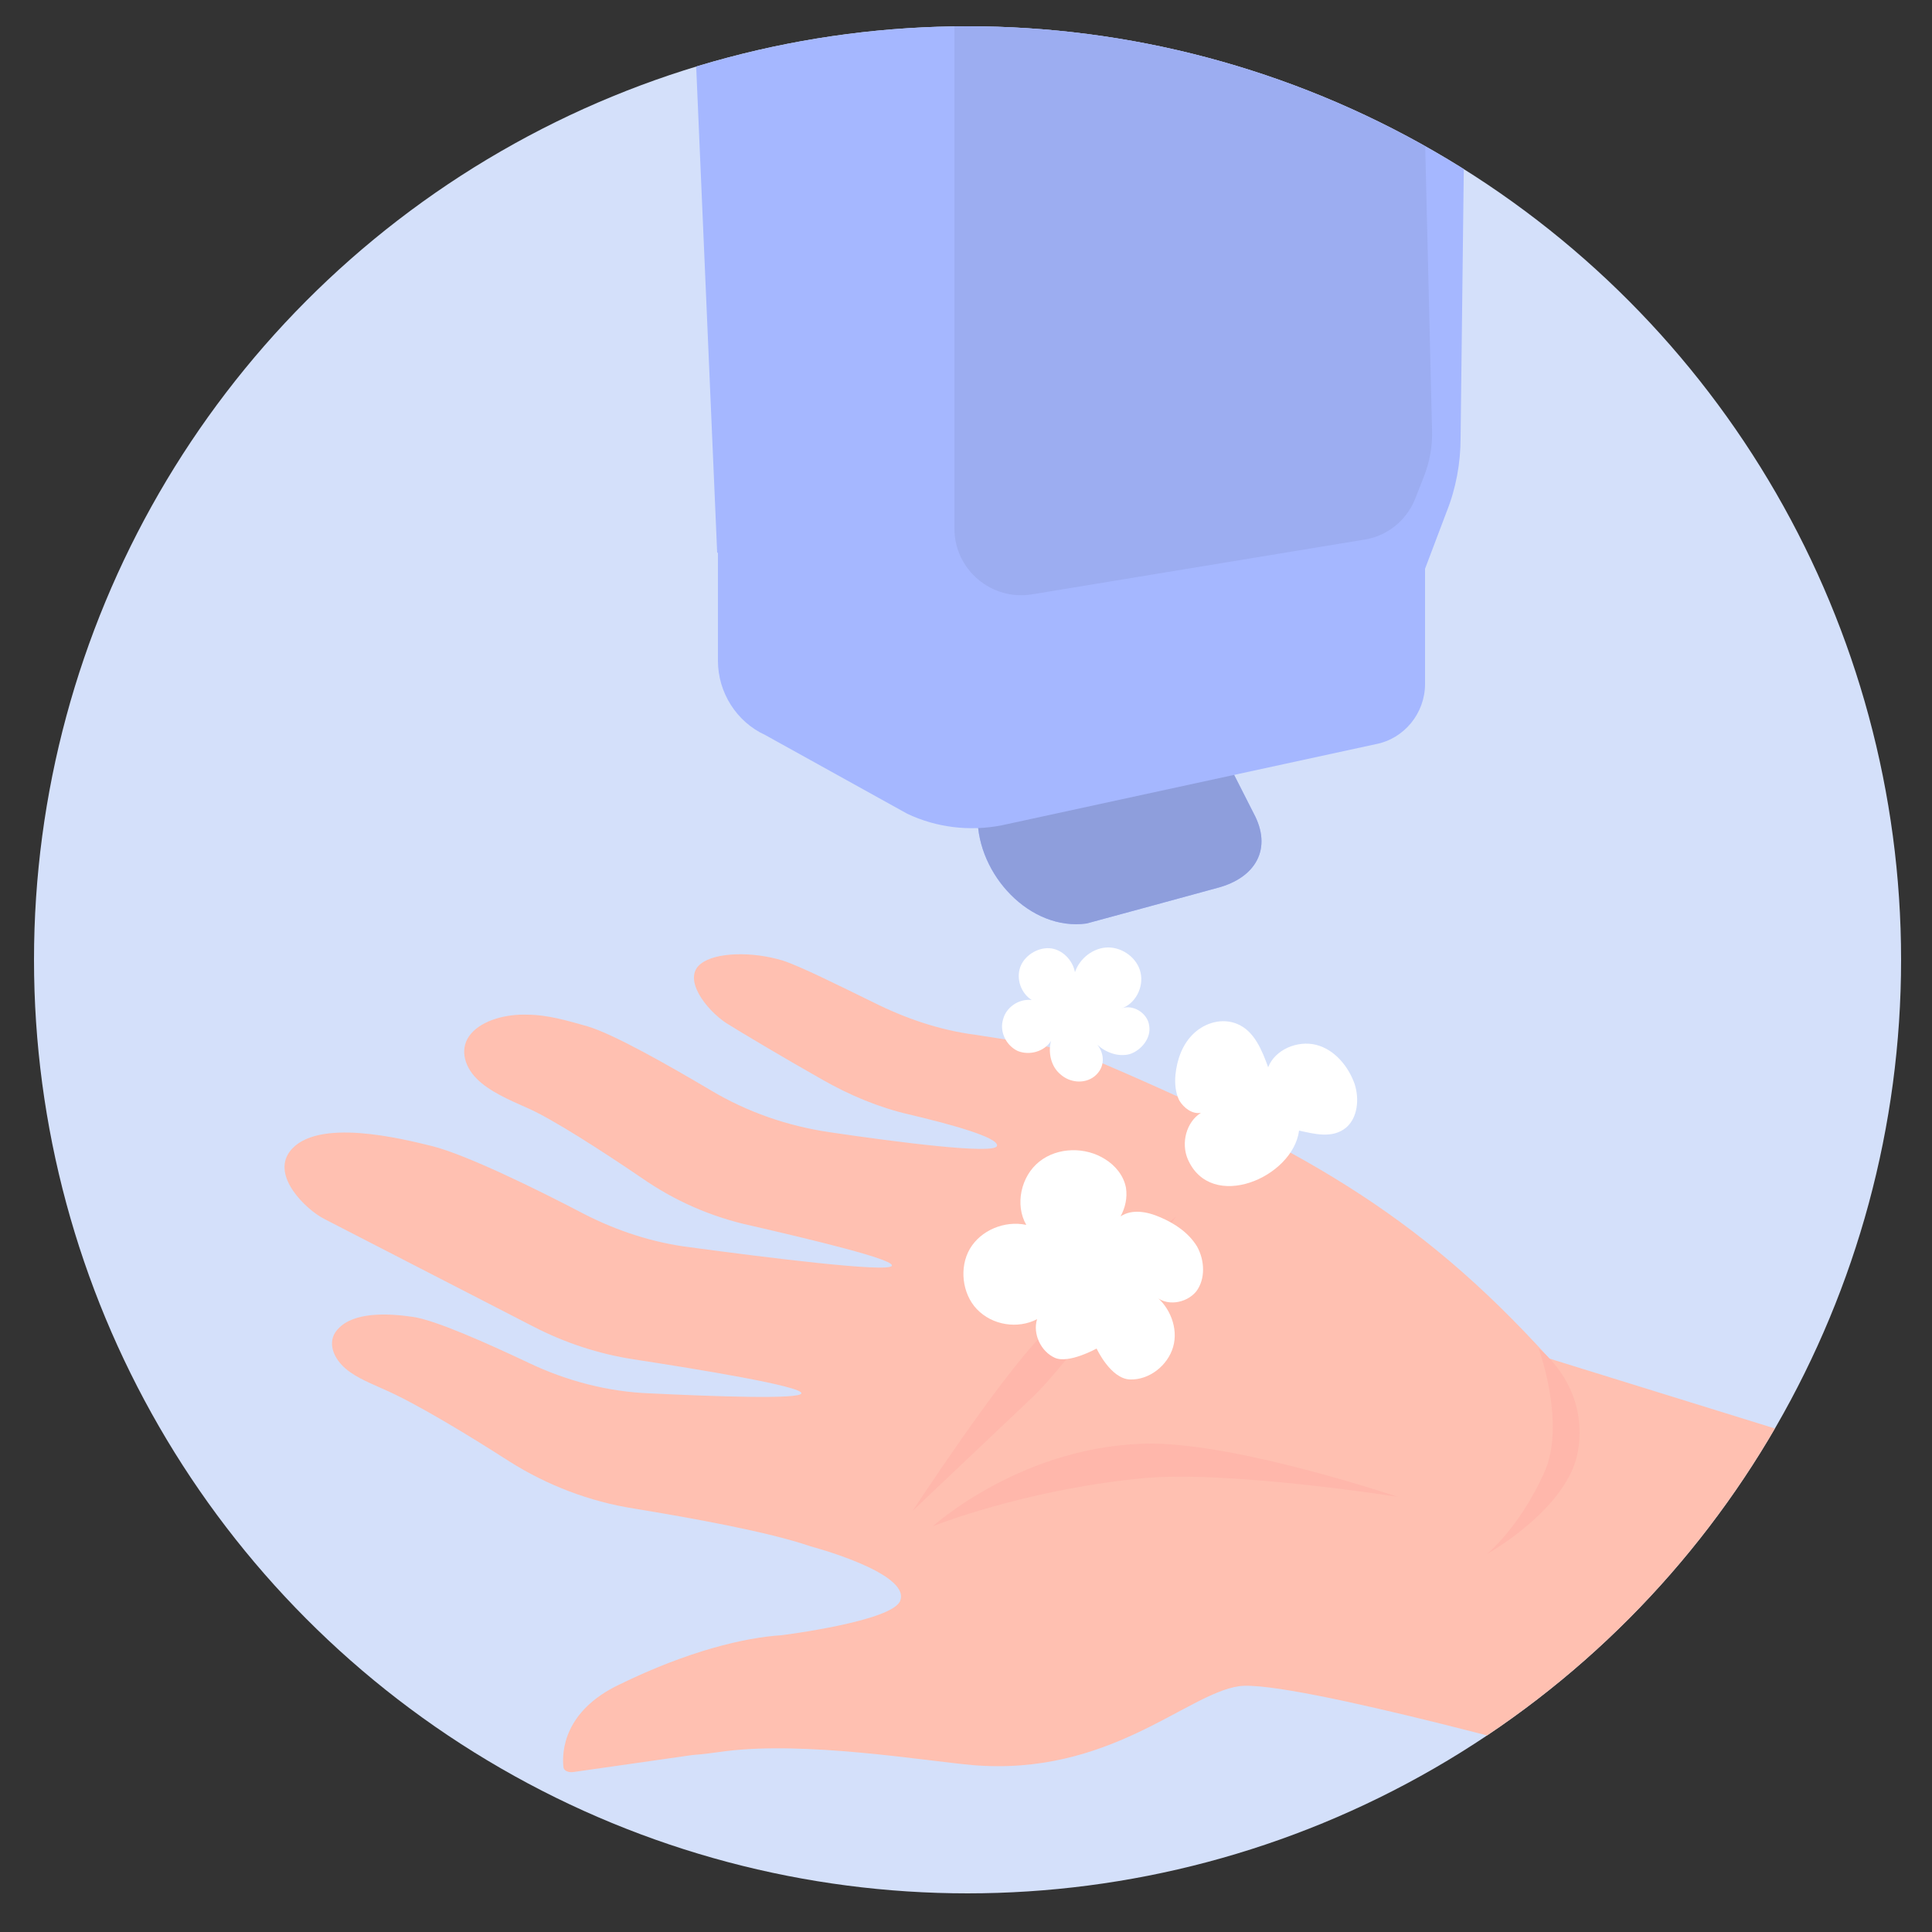 <svg xmlns="http://www.w3.org/2000/svg" xmlns:xlink="http://www.w3.org/1999/xlink" viewBox="0 0 250 250" xmlns:v="https://vecta.io/nano"><rect x="0" y="0" width="250" height="250" fill="#333333" stroke="none"/><circle cx="125.2" cy="124.2" r="120.8" fill="#d4e0fa"/><defs><circle id="A" cx="125.2" cy="124.2" r="120.8"/><path id="B" d="M159 98.9l3.2 6.3c2.5 4.6.3 8.4-4.7 9.7-.3.1-16.9 4.6-16.9 4.6-7.3 1-14.1-6.3-14.1-13.7"/></defs><clipPath id="C"><use xlink:href="#A"/></clipPath><g clip-path="url(#C)"><path d="M189.7-2.1l-.7 58.8c0 3.2-.6 6.5-1.8 9.5l-2.8 7.4-58.8 11.3c-2.6.4-5.4.1-7.8-.9l-25-12.5L89.7-.3" fill="#a5b7ff"/><path d="M116.6 104.9l6.6 24.7c.4 1.4 1.8 2.3 3.3 1.9l19.4-4.8c1.5-.4 2.4-2 1.9-3.5l-5.4-16.1" fill="#d4e0fa"/><use xlink:href="#B" fill="#a5b7ff"/><use xlink:href="#B" opacity=".4" fill="#8e9edc"/><path d="M184.4 72.8v15.7c0 3.8-2.7 7.1-6.4 7.8l-48.4 10.5c-4.1.8-8.4.3-12.2-1.5L99 95.1c-3.7-1.7-6.1-5.5-6.1-9.6V70.7L118 82.6c2.6 1.1 5.5 1.4 8.2 1l58.2-10.8z" fill="#a5b7ff"/><path d="M123.5-19.9v88.3c0 5.3 4.8 9.4 10.1 8.5l43.1-7.1c2.9-.5 5.3-2.5 6.4-5.2l1.1-2.8c.8-2 1.2-4.1 1.1-6.3l-1.7-70.7-60.1-4.7z" opacity=".4" fill="#8e9edc"/></g><defs><circle id="D" cx="125.2" cy="124.2" r="120.8"/></defs><clipPath id="E"><use xlink:href="#D"/></clipPath><g clip-path="url(#E)"><path d="M236.3 186.9l-28.5 41.8s-40.8-11.5-47.5-10.5c-6.8 1-16.8 11.7-34.5 10.2-6.5-.6-21.5-3.1-31.9-1.8-1.5.2-2.9.4-4.3.5l-15.4 2.2c-.7.1-1.3-.2-1.3-.7-.2-2 .1-7.2 7.2-10.6 9-4.4 16.3-6.1 21-6.4 0 0 14.5-1.8 15.4-4.5 1.3-3.6-11.6-7-11.6-7-5.5-1.9-15.6-3.7-22.9-4.9-5.7-.9-11.2-3-16.1-6.1-5.3-3.4-12.2-7.6-16.4-9.4-2-.9-4-1.7-5.3-3.1s-1.8-3.3-.4-4.7c2-2.1 6.2-2 9.6-1.5 2.9.4 9.6 3.4 14.9 5.9 5 2.4 10.4 3.8 15.8 4 8.3.4 19.4.8 19.6 0 .2-.9-13.2-3.1-21.7-4.4-4.5-.7-8.8-2.1-12.9-4.2l-27.2-14c-2.3-1.2-6.8-5.5-4.4-8.7 3.4-4.5 14.7-1.6 18.4-.7 4.4 1.1 13.6 5.6 19.7 8.8 4.3 2.2 8.9 3.7 13.7 4.3 9.7 1.3 25.6 3.3 26.1 2.4.5-.8-10.4-3.4-18.2-5.2-5.1-1.1-9.9-3.2-14.2-6.2-5-3.4-11.5-7.6-14.7-9-2.5-1.1-5-2.2-6.6-3.8-1.7-1.7-2.3-4.1-.7-5.9 1.5-1.7 4.5-2.5 7.2-2.4 2.7 0 5.3.8 7.8 1.5 3.4 1 10.6 5.1 16 8.3 4.7 2.8 9.9 4.6 15.3 5.4 8.8 1.3 21.3 2.9 21.7 1.8s-6.3-2.9-11.4-4.1c-3.9-.9-7.7-2.5-11.2-4.5-4.6-2.6-10.5-6.1-12.4-7.3-2.6-1.7-5.8-5.8-3.3-7.7 1.9-1.5 6.7-1.6 10.6-.4 2.2.7 7.4 3.3 11.7 5.4 4.2 2.1 8.6 3.6 13.2 4.2 5.3.8 12.2 1.9 14.4 2.8 27.4 11.7 42.6 20 59.9 39.1l35.8 11.1z" fill="#ffc0b1"/><g opacity=".6" fill="#ffb1a7"><path d="M120.7 197.5s11.7-4.7 27-6.2c11.2-1.1 33.2 2.4 33.2 2.4s-20.1-6.8-31.8-6.9c-16.6 0-28.4 10.7-28.4 10.7zm-2.6-2s11.1-17 16.8-22.8 17.3-15.3 17.3-15.3-14.3 19.5-18.7 23.5l-15.4 14.6zm81-21s3.6 9.8.7 16.1c-3.2 7.1-7.4 10.5-7.4 10.5s10.6-5.9 11.8-13.4c1.4-8.5-5.1-13.2-5.1-13.2z"/></g></g><path d="M136.5 175.7c-1.8-.8-2.9-3.1-2.3-5-2.5 1.3-5.8.8-7.8-1.3-1.9-2-2.3-5.4-.9-7.8s4.5-3.7 7.3-3.1c-1.5-2.6-.7-6.3 1.7-8.2s6-1.9 8.5-.3c1.3.8 2.4 2.1 2.7 3.7.2 1.3-.1 2.6-.7 3.7 1.5-1 3.5-.6 5.1.1 1.9.8 3.7 2 4.8 3.8 1 1.8 1.1 4.2-.1 5.8-1.3 1.6-4 2-5.4.5 2 1.5 3.1 4.3 2.4 6.7s-3.1 4.3-5.6 4.2-4.3-4-4.3-4-3.6 2-5.4 1.2zm5.1-36.4c-1.3 1-3.2.8-4.4-.3-1.2-1-1.6-2.8-1.2-4.3-.9 1.4-2.8 1.9-4.3 1.3-1.5-.7-2.4-2.5-1.9-4.1.4-1.6 2.1-2.7 3.7-2.5-1.4-.9-2-2.7-1.5-4.2s2.2-2.6 3.8-2.5 3 1.5 3.3 3.1c.6-1.8 2.4-3.2 4.3-3.2s3.8 1.4 4.2 3.3-.7 4-2.5 4.6c1.5-.6 3.4.6 3.6 2.2.3 1.6-1 3.2-2.5 3.7-1.5.4-3.1-.2-4.2-1.2.9 1.1 1.1 2.9-.4 4.1zm12.1 10.7c-.9-2.1-.2-4.8 1.7-6-1.1.2-2.2-.6-2.8-1.6-.5-1-.6-2.2-.5-3.3.2-2 .9-4 2.4-5.4s3.7-2 5.6-1.2c2.2.9 3.2 3.4 4 5.6.9-2.3 3.8-3.5 6.2-2.9s4.2 2.8 5 5.1c.6 1.9.4 4.3-1.1 5.6-1.8 1.5-4.2.8-6.1.4-.8 6.1-11.4 10.6-14.4 3.7z" fill="#fff"/></svg>